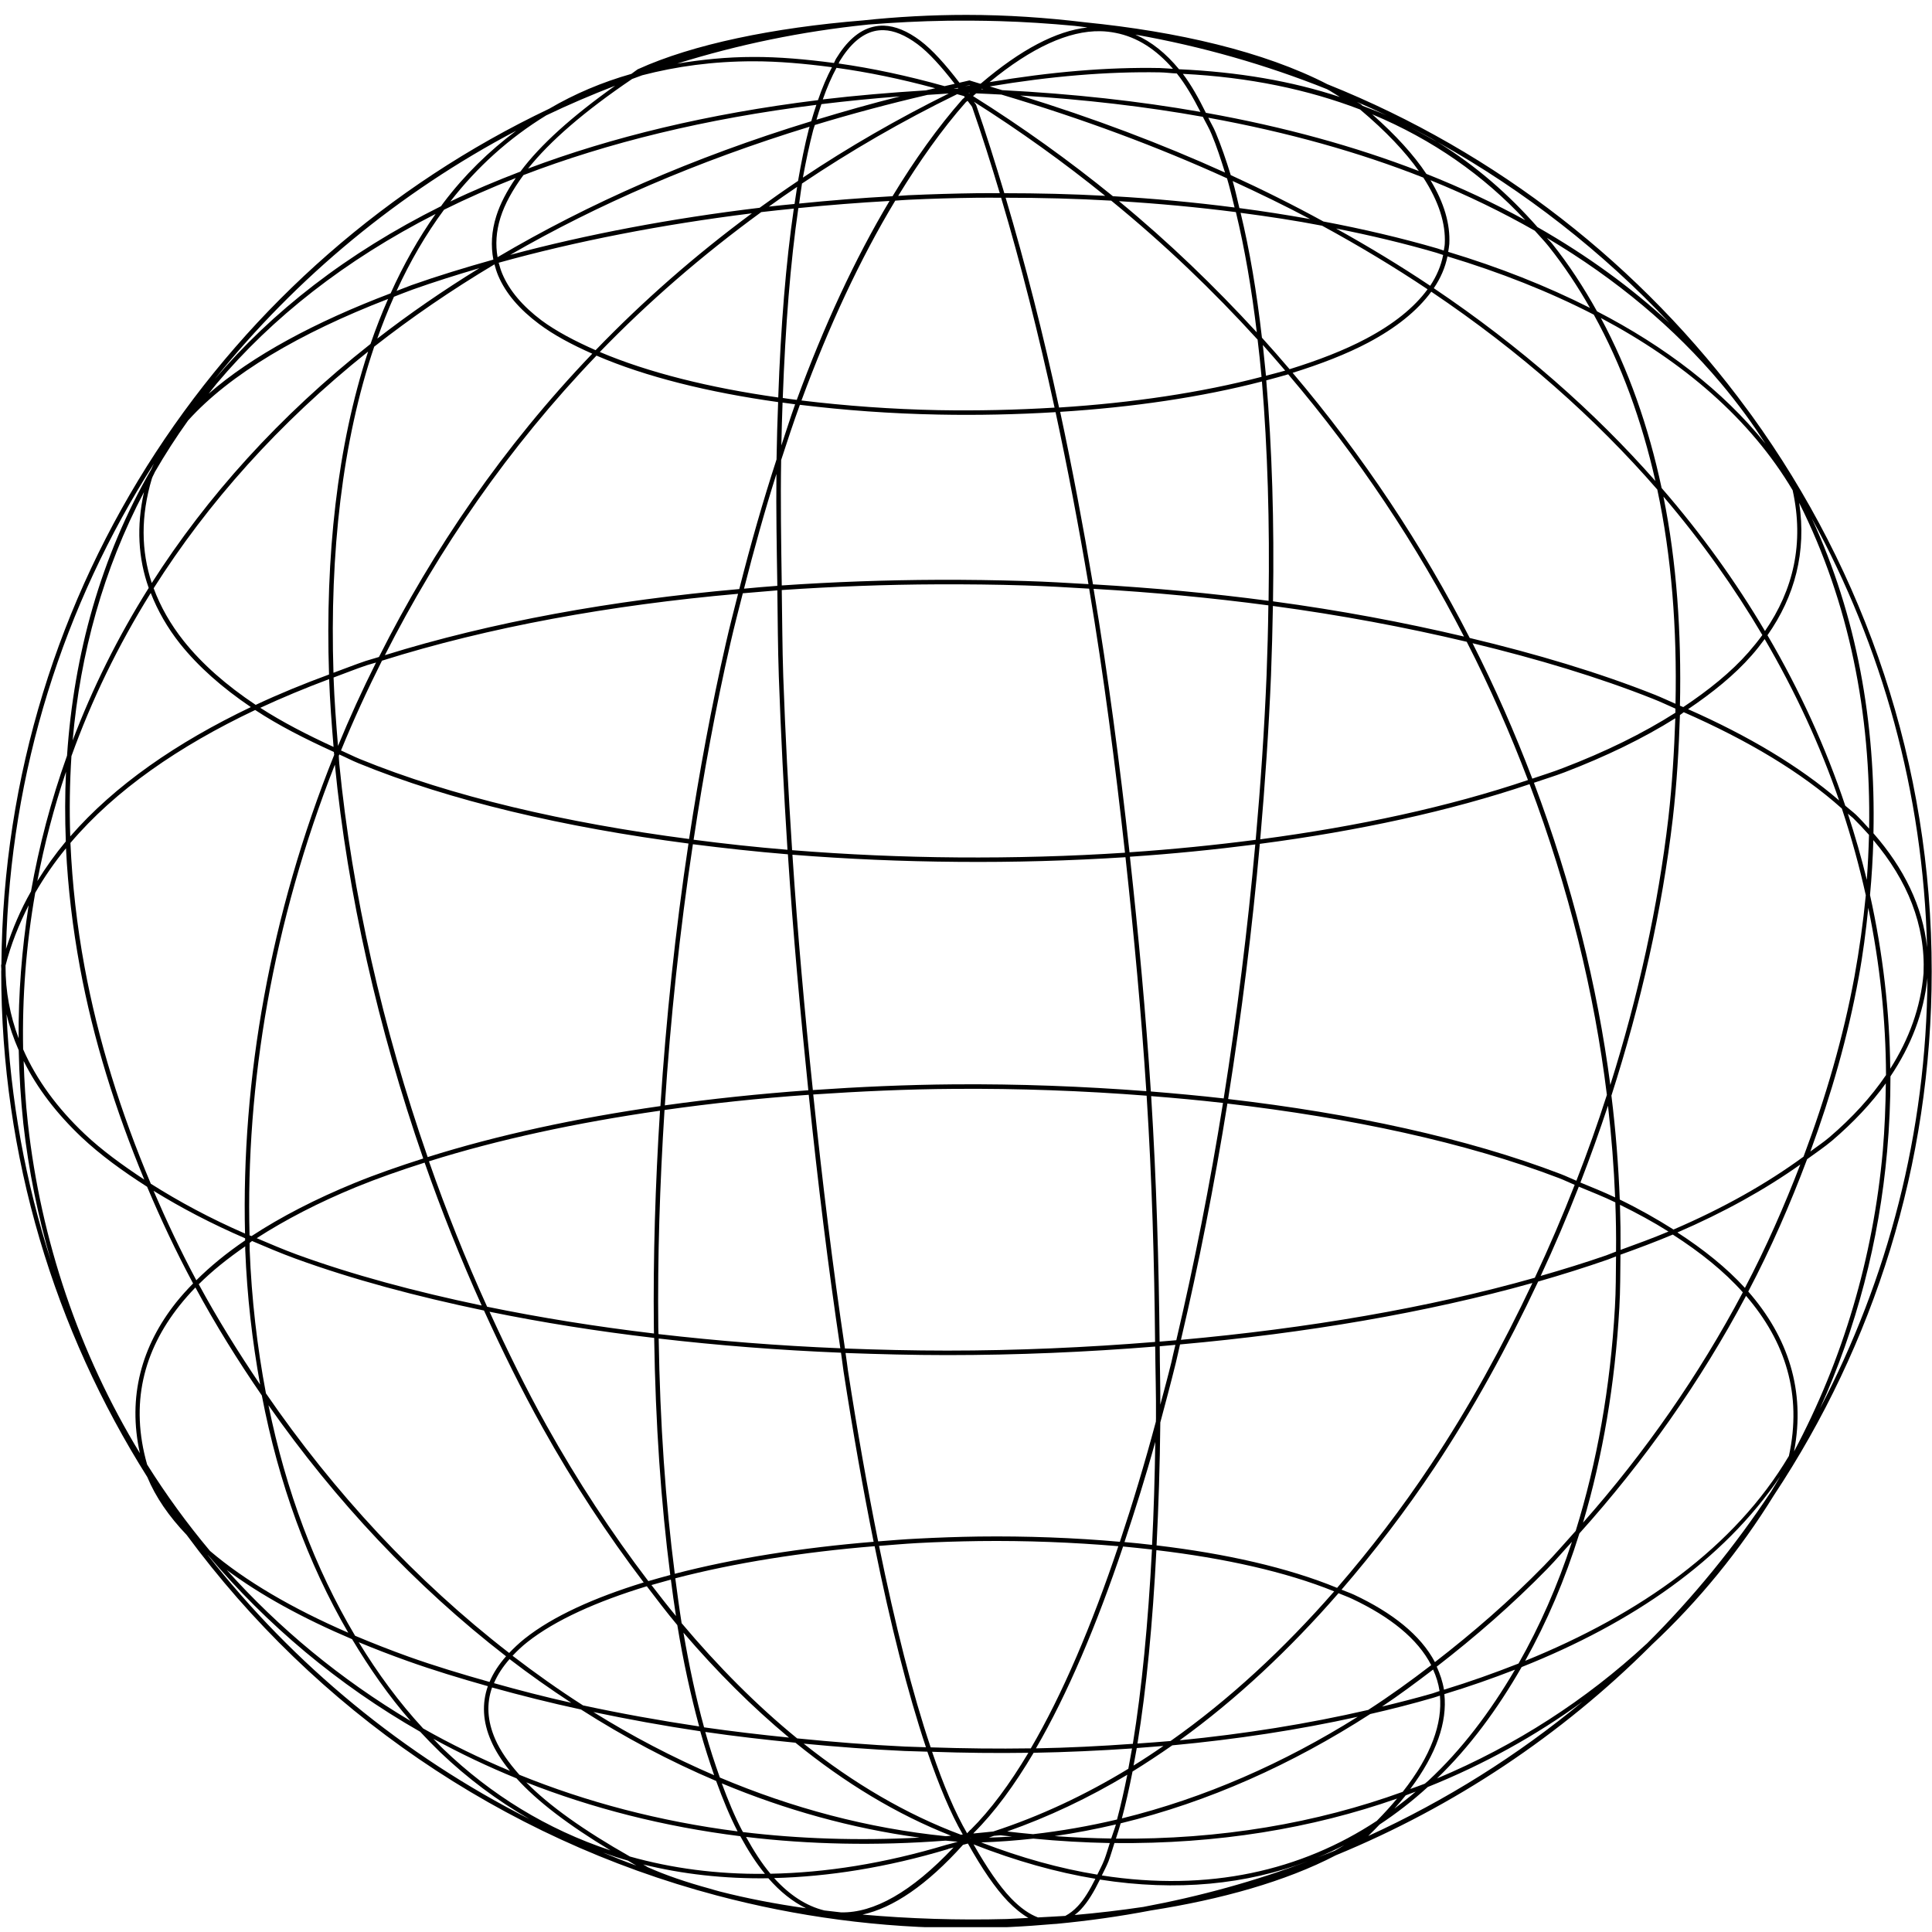 <svg xmlns="http://www.w3.org/2000/svg" xmlns:xlink="http://www.w3.org/1999/xlink" width="100" zoomAndPan="magnify" viewBox="0 0 75 75" height="100" preserveAspectRatio="xMidYMid meet" version="1.0"><defs><clipPath id="269c4ffac2"><path d="M 0 0.562 L 75 0.562 L 75 74.812 L 0 74.812 Z M 0 0.562 " clip-rule="nonzero"/></clipPath></defs><g clip-path="url(#269c4ffac2)"><path fill="#000000" d="M 37.52 0.578 C 36.16 0.578 34.816 0.652 33.492 0.793 C 30.027 1.074 26.891 1.719 24.77 2.684 L 24.762 2.688 L 24.758 2.688 C 24.664 2.75 24.602 2.805 24.512 2.867 C 23.359 3.195 22.297 3.648 21.324 4.219 C 8.824 10.168 0.168 22.793 0.055 37.426 L 0.043 37.465 L 0.043 37.484 C 0.043 37.531 0.051 37.574 0.051 37.621 C 0.051 37.652 0.047 37.68 0.047 37.711 C 0.047 44.918 2.129 51.645 5.719 57.34 C 6.043 58.121 6.559 58.867 7.246 59.586 C 12.227 66.34 19.449 71.363 27.824 73.582 C 30.918 74.402 34.164 74.848 37.52 74.848 C 38.656 74.848 39.785 74.789 40.898 74.691 C 40.934 74.688 40.973 74.688 41.012 74.684 C 42.25 74.566 43.473 74.395 44.676 74.164 C 47.398 73.738 49.906 73.039 51.855 72.023 C 56.469 70.125 60.617 67.348 64.082 63.891 L 64.113 63.859 C 65.957 62.137 67.543 60.18 68.863 58.047 C 72.734 52.207 74.988 45.219 74.988 37.711 C 74.988 29.66 72.395 22.211 67.996 16.125 L 67.84 15.914 C 63.738 10.32 58.105 5.906 51.547 3.277 C 51.543 3.277 51.539 3.277 51.535 3.273 C 49.062 1.996 45.695 1.223 42.129 0.867 C 40.617 0.684 39.082 0.578 37.52 0.578 Z M 36.762 0.805 C 37.434 0.797 38.113 0.801 38.789 0.82 C 39.773 0.848 40.75 0.914 41.719 1.004 C 41.887 1.02 42.051 1.047 42.215 1.066 C 41.004 1.199 39.621 1.926 38.078 3.242 C 38.07 3.246 38.059 3.246 38.051 3.25 C 37.918 3.211 37.793 3.168 37.66 3.129 L 37.641 3.121 L 37.617 3.125 L 37.246 3.211 C 36.711 2.512 36.195 1.93 35.719 1.574 C 35.223 1.203 34.754 1.012 34.316 0.996 C 34.168 0.992 34.027 1.008 33.887 1.043 C 33.336 1.176 32.859 1.613 32.449 2.289 C 32.422 2.332 32.402 2.398 32.375 2.445 C 31.285 2.301 30.234 2.207 29.246 2.211 C 28.199 2.211 27.227 2.316 26.289 2.469 C 28.656 1.73 31.125 1.219 33.672 0.957 L 33.703 0.953 C 34.703 0.875 35.723 0.82 36.762 0.805 Z M 34.312 1.172 C 34.703 1.184 35.137 1.359 35.617 1.715 C 36.059 2.043 36.551 2.594 37.062 3.254 C 36.93 3.281 36.801 3.312 36.668 3.344 C 35.227 2.941 33.855 2.648 32.555 2.465 C 32.57 2.441 32.582 2.402 32.594 2.379 C 32.992 1.727 33.438 1.332 33.93 1.211 C 34.055 1.18 34.18 1.168 34.312 1.172 Z M 42.711 1.211 C 42.918 1.215 43.113 1.238 43.309 1.277 C 44.145 1.438 44.887 1.922 45.535 2.672 C 45.363 2.664 45.203 2.645 45.027 2.641 C 42.996 2.602 40.789 2.789 38.414 3.188 C 40.051 1.84 41.488 1.191 42.711 1.211 Z M 44.074 1.344 C 46.656 1.801 49.141 2.512 51.512 3.461 C 51.691 3.555 51.844 3.664 52.016 3.766 C 50.156 3.148 48.066 2.793 45.77 2.688 C 45.266 2.074 44.699 1.617 44.074 1.344 Z M 27.418 1.953 C 27.273 1.992 27.125 2.031 26.98 2.074 C 27.125 2.035 27.27 1.992 27.418 1.953 Z M 29.25 2.379 C 30.215 2.379 31.238 2.469 32.297 2.609 C 32.102 2.977 31.918 3.402 31.754 3.887 C 27.484 4.414 23.75 5.32 20.5 6.543 C 21.348 5.48 22.691 4.316 24.539 3.066 C 24.668 3.016 24.801 2.969 24.93 2.922 C 26.254 2.578 27.68 2.379 29.25 2.379 Z M 32.473 2.633 C 33.688 2.801 34.965 3.062 36.305 3.426 L 35.941 3.508 C 34.562 3.594 33.223 3.707 31.941 3.859 C 32.105 3.391 32.285 2.98 32.473 2.633 Z M 45.023 2.809 C 45.25 2.812 45.457 2.844 45.684 2.852 C 46.016 3.266 46.316 3.785 46.602 4.344 C 44.223 3.926 41.66 3.641 38.906 3.5 C 38.746 3.453 38.586 3.402 38.422 3.355 C 40.793 2.957 43 2.773 45.023 2.809 Z M 45.918 2.867 C 48.496 2.996 50.781 3.477 52.797 4.25 C 53.805 5.098 54.551 5.891 55.082 6.641 C 52.617 5.688 49.867 4.926 46.812 4.379 C 46.535 3.82 46.242 3.293 45.918 2.867 Z M 37.641 3.305 C 37.648 3.309 37.656 3.312 37.664 3.312 L 37.461 3.348 C 37.523 3.336 37.578 3.316 37.641 3.305 Z M 23.879 3.328 C 22.207 4.516 20.969 5.629 20.203 6.66 C 19.258 7.023 18.344 7.406 17.48 7.824 C 18.523 6.48 19.766 5.359 21.203 4.48 C 22.074 4.062 22.969 3.68 23.879 3.328 Z M 37.18 3.41 C 37.188 3.418 37.195 3.426 37.203 3.434 C 37.148 3.438 37.098 3.445 37.043 3.449 L 37.035 3.445 Z M 38.109 3.445 L 38.18 3.465 L 38.09 3.461 Z M 37.598 3.613 L 37.645 3.617 C 37.637 3.621 37.633 3.625 37.625 3.629 Z M 37.895 3.625 C 38.227 3.637 38.551 3.656 38.875 3.672 C 42.031 4.613 44.945 5.699 47.633 6.922 C 47.738 7.277 47.832 7.672 47.926 8.055 C 46.375 7.855 44.797 7.707 43.203 7.617 C 41.512 6.242 39.703 4.941 37.773 3.73 Z M 36.832 3.629 C 34.828 4.621 32.941 5.711 31.168 6.895 C 31.289 6.234 31.422 5.617 31.566 5.059 C 31.586 4.984 31.609 4.926 31.633 4.852 C 33.035 4.426 34.492 4.035 36 3.684 C 36.277 3.664 36.551 3.645 36.832 3.629 Z M 37.156 3.656 C 37.246 3.684 37.332 3.703 37.422 3.73 L 37.453 3.773 C 37.43 3.797 37.406 3.812 37.379 3.84 L 37.375 3.84 L 37.371 3.844 C 36.402 4.941 35.496 6.219 34.648 7.617 C 33.43 7.684 32.219 7.781 31.023 7.902 C 31.062 7.641 31.094 7.367 31.133 7.125 C 33.012 5.863 35.016 4.699 37.156 3.656 Z M 39.605 3.707 C 42.133 3.863 44.492 4.141 46.695 4.535 C 46.809 4.766 46.934 4.965 47.035 5.215 C 47.227 5.668 47.391 6.18 47.555 6.699 C 45.098 5.586 42.453 4.586 39.605 3.707 Z M 34.941 3.742 C 33.828 4.02 32.75 4.328 31.695 4.648 C 31.758 4.434 31.82 4.238 31.887 4.043 C 32.879 3.922 33.895 3.82 34.941 3.742 Z M 37.562 3.914 C 37.621 4 37.676 4.055 37.734 4.145 L 37.738 4.152 C 38.113 5.227 38.469 6.355 38.812 7.5 C 38.52 7.5 38.227 7.496 37.934 7.5 C 37.047 7.512 36.156 7.539 35.27 7.578 C 35.137 7.586 35.004 7.598 34.867 7.605 C 35.691 6.262 36.562 5.023 37.496 3.965 C 37.52 3.945 37.539 3.934 37.562 3.914 Z M 37.805 3.949 C 39.609 5.09 41.309 6.312 42.902 7.602 C 41.605 7.531 40.297 7.5 38.988 7.5 C 38.637 6.332 38.281 5.184 37.898 4.086 L 37.895 4.078 L 37.891 4.066 C 37.859 4.02 37.836 3.992 37.805 3.949 Z M 52.676 3.957 C 53.062 4.125 53.445 4.297 53.824 4.477 C 53.523 4.344 53.207 4.23 52.898 4.109 L 52.828 4.047 L 52.824 4.043 C 52.777 4.012 52.723 3.988 52.676 3.957 Z M 31.691 4.07 C 31.625 4.277 31.555 4.48 31.492 4.707 C 26.883 6.117 22.832 7.906 19.316 9.984 C 19.23 9.5 19.258 8.988 19.43 8.441 C 19.594 7.922 19.895 7.375 20.32 6.797 C 23.59 5.543 27.363 4.609 31.691 4.07 Z M 53.27 4.438 C 55.625 5.422 57.602 6.816 59.211 8.547 C 58.02 7.895 56.738 7.293 55.371 6.75 C 54.887 6.02 54.188 5.25 53.27 4.438 Z M 46.906 4.57 C 50 5.133 52.773 5.914 55.254 6.895 C 55.859 7.828 56.125 8.684 56.086 9.461 C 56.082 9.551 56.062 9.637 56.047 9.727 C 55.969 9.703 55.891 9.672 55.812 9.648 C 54.387 9.234 52.902 8.887 51.375 8.598 C 50.227 7.969 49.023 7.367 47.777 6.797 C 47.598 6.215 47.406 5.656 47.195 5.152 C 47.109 4.938 47 4.77 46.906 4.57 Z M 31.43 4.918 C 31.418 4.953 31.406 4.98 31.398 5.016 C 31.242 5.621 31.105 6.301 30.98 7.023 C 30.473 7.363 29.977 7.711 29.488 8.066 C 26.062 8.477 22.785 9.098 19.805 9.895 C 23.184 7.941 27.055 6.262 31.43 4.918 Z M 54.73 4.938 C 55.105 5.133 55.477 5.332 55.848 5.539 C 59.188 7.41 62.211 9.773 64.809 12.535 C 63.332 11.168 61.621 9.922 59.684 8.816 C 58.578 7.559 57.312 6.445 55.844 5.539 C 55.492 5.32 55.105 5.133 54.73 4.938 Z M 20.039 5.074 C 18.984 5.867 18.035 6.789 17.223 7.863 C 17.188 7.906 17.156 7.957 17.121 8.004 C 13.461 9.828 10.555 12.105 8.336 14.719 C 11.516 10.762 15.496 7.465 20.039 5.074 Z M 20.023 6.91 C 19.672 7.422 19.414 7.914 19.266 8.387 C 19.078 8.98 19.051 9.547 19.152 10.078 C 18.051 10.387 16.977 10.715 15.973 11.07 C 15.773 11.145 15.59 11.219 15.395 11.293 C 15.918 10.152 16.531 9.094 17.238 8.141 C 18.121 7.703 19.051 7.293 20.023 6.91 Z M 55.531 6.996 C 56.984 7.586 58.328 8.242 59.582 8.957 C 59.762 9.164 59.957 9.359 60.129 9.578 C 60.719 10.32 61.246 11.117 61.723 11.953 C 60.031 11.098 58.188 10.371 56.219 9.777 C 56.234 9.676 56.254 9.574 56.262 9.469 C 56.301 8.703 56.066 7.879 55.531 6.996 Z M 47.852 7.027 C 48.887 7.504 49.895 7.992 50.859 8.504 C 49.957 8.344 49.039 8.199 48.113 8.078 C 48.027 7.727 47.949 7.355 47.852 7.027 Z M 30.945 7.254 C 30.91 7.465 30.879 7.695 30.844 7.918 C 30.512 7.953 30.176 7.98 29.848 8.02 C 30.207 7.758 30.574 7.504 30.945 7.254 Z M 37.934 7.676 C 38.242 7.672 38.555 7.676 38.863 7.676 C 39.629 10.254 40.32 12.984 40.938 15.824 C 39.453 15.914 37.941 15.949 36.438 15.922 C 34.621 15.887 32.828 15.754 31.113 15.547 C 32.172 12.672 33.387 10.055 34.754 7.789 C 34.93 7.777 35.102 7.762 35.281 7.754 C 36.164 7.711 37.047 7.688 37.934 7.676 Z M 39.039 7.676 C 40.41 7.676 41.781 7.711 43.137 7.789 C 45.211 9.48 47.094 11.289 48.82 13.184 C 48.875 13.66 48.93 14.133 48.973 14.629 C 46.648 15.238 43.949 15.641 41.113 15.82 C 40.5 12.98 39.805 10.254 39.039 7.676 Z M 34.531 7.801 C 33.18 10.062 31.977 12.672 30.93 15.523 C 30.75 15.504 30.566 15.477 30.387 15.449 C 30.488 12.676 30.684 10.184 30.992 8.078 C 32.16 7.961 33.34 7.867 34.531 7.801 Z M 43.438 7.809 C 44.969 7.902 46.484 8.043 47.977 8.234 C 48.316 9.633 48.586 11.195 48.789 12.902 C 47.152 11.121 45.383 9.41 43.438 7.809 Z M 30.816 8.098 C 30.508 10.199 30.309 12.676 30.211 15.43 C 27.551 15.055 25.16 14.461 23.285 13.664 C 25.164 11.723 27.258 9.906 29.551 8.234 C 29.969 8.184 30.391 8.141 30.816 8.098 Z M 48.16 8.262 C 49.23 8.402 50.289 8.562 51.324 8.762 C 52.766 9.547 54.129 10.367 55.418 11.23 C 54.895 11.945 54.086 12.59 53.031 13.148 C 52.184 13.598 51.172 13.988 50.062 14.332 C 49.711 13.918 49.352 13.512 48.988 13.109 C 48.785 11.336 48.512 9.711 48.16 8.262 Z M 29.188 8.281 C 26.969 9.922 24.949 11.699 23.121 13.594 C 22.324 13.242 21.598 12.863 21.023 12.438 C 20.297 11.891 19.773 11.285 19.496 10.621 C 19.438 10.484 19.398 10.34 19.359 10.199 C 22.367 9.363 25.695 8.715 29.188 8.281 Z M 16.91 8.305 C 16.246 9.246 15.664 10.277 15.164 11.387 C 12.234 12.5 9.789 13.809 8.098 15.285 C 8.207 15.152 8.305 15.016 8.418 14.883 C 10.566 12.336 13.379 10.105 16.91 8.305 Z M 51.867 8.871 C 53.203 9.137 54.504 9.445 55.762 9.812 C 55.852 9.84 55.934 9.871 56.023 9.898 C 55.941 10.32 55.77 10.715 55.52 11.094 C 54.363 10.32 53.145 9.582 51.867 8.871 Z M 60.051 9.234 C 62.77 10.848 65.012 12.746 66.793 14.863 C 67.129 15.262 67.449 15.672 67.754 16.086 C 68.027 16.457 68.285 16.84 68.535 17.223 C 66.871 15.152 64.633 13.449 61.996 12.086 C 61.48 11.16 60.91 10.281 60.262 9.469 C 60.199 9.387 60.117 9.316 60.051 9.234 Z M 56.191 9.953 C 58.23 10.57 60.137 11.32 61.871 12.215 C 62.945 14.156 63.734 16.332 64.262 18.672 C 61.895 15.984 59.035 13.461 55.66 11.188 C 55.922 10.801 56.102 10.391 56.191 9.949 Z M 19.195 10.262 C 19.234 10.406 19.277 10.551 19.336 10.691 C 19.629 11.391 20.176 12.016 20.922 12.574 C 21.492 13.004 22.207 13.383 22.992 13.73 C 19.543 17.332 16.809 21.336 14.711 25.504 C 14.543 25.559 14.367 25.602 14.203 25.656 C 13.77 25.801 13.367 25.965 12.945 26.117 C 12.797 21.477 13.285 17.125 14.527 13.457 C 15.961 12.332 17.52 11.262 19.195 10.262 Z M 18.609 10.41 C 17.199 11.277 15.879 12.188 14.645 13.145 C 14.844 12.586 15.059 12.043 15.293 11.52 C 15.539 11.426 15.773 11.328 16.027 11.238 C 16.852 10.945 17.719 10.672 18.609 10.41 Z M 55.562 11.324 C 59.023 13.652 61.938 16.246 64.336 19.004 C 64.891 21.609 65.105 24.414 65.043 27.32 C 64.77 27.203 64.512 27.078 64.227 26.965 C 62.07 26.109 59.641 25.383 57.055 24.766 C 55.223 21.188 52.938 17.723 50.18 14.473 C 51.27 14.133 52.273 13.746 53.113 13.301 C 54.184 12.734 55.016 12.07 55.562 11.324 Z M 15.066 11.605 C 14.816 12.172 14.59 12.75 14.383 13.352 C 10.836 16.148 8.023 19.293 5.891 22.633 C 5.48 21.387 5.457 20.039 5.898 18.57 C 5.926 18.488 5.98 18.406 6.012 18.324 C 6.406 17.641 6.836 16.973 7.301 16.324 C 8.914 14.531 11.633 12.93 15.066 11.605 Z M 62.145 12.344 C 65.355 14.047 67.941 16.258 69.59 19.031 C 70.043 21.082 69.621 22.895 68.516 24.496 C 67.387 22.59 66.055 20.73 64.504 18.945 C 63.996 16.559 63.215 14.336 62.145 12.344 Z M 49.023 13.391 C 49.316 13.719 49.605 14.055 49.891 14.387 C 49.648 14.457 49.395 14.52 49.145 14.586 C 49.105 14.18 49.062 13.785 49.023 13.391 Z M 14.289 13.652 C 13.09 17.309 12.621 21.605 12.773 26.184 C 11.785 26.547 10.832 26.938 9.926 27.363 C 8.789 26.605 7.844 25.777 7.129 24.879 C 6.617 24.234 6.23 23.551 5.965 22.836 C 8.055 19.535 10.812 16.426 14.285 13.652 Z M 23.156 13.805 C 25.066 14.629 27.5 15.23 30.207 15.609 C 30.18 16.336 30.156 17.074 30.145 17.836 C 29.617 19.457 29.137 21.137 28.699 22.867 C 23.781 23.301 19.082 24.145 14.941 25.434 C 17.031 21.316 19.742 17.363 23.156 13.805 Z M 50.008 14.531 C 52.742 17.742 55.008 21.172 56.832 24.711 C 54.48 24.156 52 23.691 49.418 23.344 C 49.469 20.289 49.379 17.402 49.156 14.766 C 49.441 14.688 49.734 14.613 50.008 14.531 Z M 48.988 14.809 C 49.207 17.426 49.293 20.289 49.246 23.324 C 47.023 23.027 44.742 22.82 42.43 22.684 C 42.047 20.414 41.625 18.172 41.156 15.988 C 43.973 15.812 46.66 15.414 48.988 14.809 Z M 30.379 15.629 L 30.867 15.695 C 30.68 16.215 30.512 16.758 30.332 17.293 C 30.344 16.723 30.359 16.18 30.379 15.629 Z M 31.051 15.715 C 32.785 15.926 34.594 16.059 36.434 16.094 C 37.953 16.125 39.48 16.09 40.977 16 C 41.445 18.176 41.871 20.406 42.254 22.676 C 41.438 22.629 40.621 22.578 39.801 22.555 C 38.672 22.52 37.539 22.504 36.41 22.508 C 34.379 22.516 32.352 22.59 30.348 22.727 C 30.324 21.062 30.297 19.406 30.324 17.859 C 30.559 17.133 30.797 16.414 31.051 15.715 Z M 5.977 17.996 C 5.941 18.066 5.906 18.137 5.875 18.211 C 3.91 21.613 2.867 25.398 2.602 29.336 C 1.98 31.074 1.516 32.836 1.203 34.605 C 0.801 35.312 0.48 36.059 0.234 36.836 C 0.398 29.918 2.477 23.473 5.977 17.996 Z M 30.141 18.398 C 30.125 19.785 30.152 21.262 30.176 22.742 C 29.742 22.773 29.312 22.812 28.883 22.852 C 29.27 21.328 29.684 19.836 30.141 18.398 Z M 5.59 19.102 C 5.293 20.43 5.363 21.676 5.773 22.824 C 4.566 24.742 3.586 26.727 2.82 28.746 C 3.117 25.355 4.016 22.094 5.59 19.102 Z M 64.574 19.277 C 66.055 21.012 67.328 22.812 68.414 24.652 C 68.246 24.883 68.066 25.105 67.875 25.324 C 67.199 26.094 66.328 26.793 65.344 27.449 L 65.215 27.395 C 65.277 24.566 65.09 21.828 64.574 19.277 Z M 69.844 19.52 C 71.789 23.398 72.633 27.719 72.559 32.168 C 72.395 31.988 72.234 31.809 72.055 31.633 C 71.926 31.512 71.77 31.398 71.633 31.277 C 70.883 29.035 69.879 26.82 68.613 24.66 C 69.676 23.145 70.133 21.426 69.844 19.516 Z M 70.332 20.121 C 73.059 25.094 74.656 30.762 74.809 36.777 C 74.637 35.18 73.91 33.699 72.727 32.348 C 72.82 28.07 72.082 23.902 70.332 20.121 Z M 36.406 22.684 C 37.535 22.68 38.668 22.691 39.797 22.727 C 40.625 22.754 41.453 22.801 42.281 22.852 C 42.848 26.227 43.293 29.668 43.672 33.102 C 41.531 33.242 39.355 33.301 37.18 33.285 C 35.02 33.27 32.863 33.172 30.75 33.004 C 30.602 30.723 30.484 28.465 30.406 26.266 C 30.367 25.105 30.367 24.023 30.348 22.906 C 32.348 22.77 34.375 22.691 36.406 22.684 Z M 42.453 22.859 C 44.758 22.992 47.027 23.207 49.238 23.5 C 49.227 24.398 49.203 25.301 49.168 26.223 C 49.082 28.305 48.938 30.445 48.746 32.602 C 47.148 32.809 45.512 32.973 43.848 33.086 C 43.469 29.66 43.02 26.23 42.453 22.859 Z M 30.176 22.918 C 30.191 24.035 30.195 25.117 30.234 26.273 C 30.312 28.465 30.426 30.715 30.57 32.988 C 29.336 32.887 28.121 32.754 26.926 32.598 C 27.316 30.012 27.785 27.453 28.355 24.969 C 28.504 24.316 28.672 23.676 28.836 23.031 C 29.281 22.992 29.727 22.953 30.176 22.918 Z M 5.852 23.02 C 6.121 23.707 6.496 24.367 6.988 24.988 C 7.699 25.879 8.629 26.699 9.738 27.449 C 6.867 28.82 4.457 30.48 2.727 32.469 C 2.691 31.422 2.707 30.383 2.773 29.352 C 3.551 27.191 4.574 25.07 5.852 23.02 Z M 28.652 23.051 C 28.496 23.676 28.332 24.293 28.188 24.93 C 27.617 27.418 27.145 29.984 26.75 32.57 C 21.957 31.945 17.52 30.918 13.969 29.465 C 13.711 29.359 13.488 29.242 13.238 29.133 C 13.719 27.957 14.25 26.801 14.828 25.648 C 18.977 24.34 23.707 23.488 28.652 23.051 Z M 49.414 23.523 C 52.035 23.875 54.555 24.348 56.938 24.914 C 57.844 26.684 58.629 28.477 59.316 30.281 C 56.254 31.316 52.715 32.082 48.922 32.582 C 49.109 30.43 49.254 28.301 49.34 26.227 C 49.375 25.312 49.398 24.414 49.414 23.523 Z M 68.504 24.809 C 69.699 26.855 70.664 28.953 71.395 31.074 C 69.859 29.75 67.875 28.566 65.531 27.531 C 66.484 26.887 67.336 26.199 68 25.441 C 68.18 25.238 68.348 25.023 68.504 24.809 Z M 57.164 24.969 C 59.684 25.578 62.055 26.289 64.16 27.125 C 64.469 27.246 64.742 27.379 65.039 27.508 C 65.039 27.562 65.039 27.613 65.039 27.668 C 63.781 28.469 62.316 29.188 60.672 29.816 C 60.293 29.965 59.883 30.09 59.484 30.227 C 58.812 28.461 58.043 26.703 57.164 24.969 Z M 14.598 25.719 C 14.062 26.789 13.57 27.867 13.121 28.957 C 13.047 28.062 12.98 27.176 12.949 26.301 C 13.387 26.141 13.805 25.969 14.254 25.82 C 14.367 25.785 14.484 25.754 14.598 25.719 Z M 12.777 26.363 C 12.809 27.23 12.875 28.113 12.949 28.996 C 11.918 28.523 10.949 28.023 10.105 27.477 C 10.957 27.082 11.848 26.711 12.777 26.363 Z M 9.906 27.562 C 10.805 28.156 11.852 28.688 12.961 29.191 C 12.965 29.23 12.969 29.266 12.973 29.305 C 10.477 35.512 9.367 41.934 9.512 47.887 C 8.164 47.301 6.953 46.648 5.855 45.953 C 4.691 43.195 3.805 40.367 3.281 37.527 C 2.984 35.922 2.805 34.316 2.734 32.723 C 4.473 30.672 6.945 28.965 9.906 27.562 Z M 65.363 27.648 C 67.848 28.738 69.934 29.984 71.5 31.387 C 71.871 32.504 72.18 33.629 72.43 34.754 C 72.328 35.805 72.18 36.863 71.988 37.922 C 71.555 40.266 70.875 42.605 70.012 44.902 C 68.582 45.949 66.902 46.898 64.965 47.73 C 64.316 47.32 63.629 46.93 62.879 46.566 C 62.828 45.238 62.723 43.895 62.555 42.531 C 63.699 38.965 64.523 35.328 64.938 31.773 C 65.094 30.418 65.172 29.082 65.215 27.758 C 65.27 27.723 65.312 27.684 65.363 27.648 Z M 65.035 27.883 C 64.992 29.16 64.914 30.449 64.766 31.754 C 64.367 35.18 63.594 38.68 62.512 42.117 C 62.008 38.266 61.023 34.309 59.547 30.387 C 59.945 30.25 60.359 30.125 60.738 29.98 C 62.348 29.363 63.789 28.664 65.035 27.883 Z M 13.172 29.289 C 13.422 29.398 13.648 29.52 13.906 29.625 C 17.477 31.09 21.922 32.121 26.727 32.746 C 26.215 36.141 25.855 39.57 25.637 42.938 C 22.383 43.402 19.32 44.062 16.602 44.918 C 14.859 39.902 13.664 34.676 13.172 29.66 C 13.16 29.555 13.16 29.449 13.152 29.34 Z M 13 29.684 C 13.492 34.707 14.688 39.945 16.43 44.973 C 15.5 45.27 14.598 45.582 13.758 45.926 C 12.262 46.539 10.922 47.227 9.766 47.984 L 9.688 47.957 C 9.531 42.105 10.594 35.797 13 29.684 Z M 2.562 29.961 C 2.52 30.855 2.52 31.758 2.555 32.664 C 2.145 33.156 1.781 33.668 1.449 34.203 C 1.719 32.781 2.09 31.363 2.562 29.961 Z M 59.379 30.445 C 60.898 34.477 61.895 38.551 62.379 42.504 C 62.02 43.625 61.625 44.734 61.195 45.836 C 60.988 45.75 60.797 45.656 60.582 45.574 C 56.941 44.18 52.469 43.219 47.676 42.664 C 48.195 39.387 48.613 36.051 48.906 32.758 C 52.73 32.258 56.293 31.484 59.379 30.441 Z M 71.734 31.586 C 71.797 31.645 71.871 31.699 71.934 31.754 C 72.152 31.969 72.359 32.191 72.555 32.41 C 72.539 32.992 72.512 33.574 72.469 34.156 C 72.262 33.301 72.012 32.441 71.734 31.586 Z M 72.723 32.613 C 74.047 34.18 74.75 35.906 74.672 37.785 C 74.562 39.109 74.109 40.34 73.379 41.488 C 73.355 39.258 73.094 37 72.594 34.746 C 72.66 34.031 72.703 33.32 72.723 32.613 Z M 26.898 32.773 C 28.109 32.926 29.336 33.062 30.586 33.164 C 30.785 36.219 31.066 39.285 31.379 42.324 C 29.48 42.461 27.621 42.656 25.809 42.91 C 26.027 39.559 26.387 36.148 26.898 32.773 Z M 48.73 32.781 C 48.434 36.059 48.02 39.379 47.504 42.641 C 46.57 42.535 45.629 42.449 44.676 42.371 C 44.484 39.391 44.199 36.332 43.863 33.258 C 45.516 33.148 47.141 32.984 48.73 32.781 Z M 2.562 32.93 C 2.637 34.465 2.82 36.012 3.105 37.559 C 3.617 40.332 4.48 43.094 5.602 45.793 C 4.75 45.23 3.953 44.652 3.285 44.02 C 2.223 43.016 1.418 41.918 0.898 40.734 C 0.859 38.723 1.012 36.688 1.367 34.66 C 1.711 34.059 2.109 33.484 2.562 32.93 Z M 30.762 33.18 C 32.871 33.348 35.027 33.441 37.18 33.457 C 39.359 33.477 41.543 33.414 43.691 33.277 C 44.023 36.336 44.309 39.387 44.5 42.359 C 42.043 42.172 39.539 42.074 37.027 42.094 C 35.191 42.109 33.363 42.191 31.555 42.316 C 31.238 39.285 30.961 36.227 30.762 33.18 Z M 1.113 35.141 C 0.844 36.863 0.711 38.594 0.723 40.309 C 0.391 39.422 0.211 38.492 0.215 37.508 C 0.215 37.5 0.215 37.496 0.215 37.488 C 0.215 37.488 0.215 37.488 0.215 37.484 C 0.215 37.484 0.215 37.484 0.215 37.48 C 0.422 36.664 0.734 35.887 1.113 35.141 Z M 72.527 35.242 C 72.977 37.414 73.207 39.59 73.215 41.734 C 72.637 42.586 71.902 43.391 71.02 44.145 C 70.793 44.34 70.523 44.516 70.277 44.703 C 71.094 42.48 71.738 40.223 72.152 37.953 C 72.32 37.051 72.434 36.148 72.527 35.242 Z M 74.824 37.961 C 74.785 43.984 73.277 49.664 70.652 54.676 C 72.059 51.566 72.949 48.191 73.258 44.691 C 73.344 43.73 73.387 42.762 73.387 41.785 C 74.18 40.605 74.68 39.332 74.824 37.961 Z M 0.254 39.371 C 0.367 39.852 0.527 40.316 0.727 40.77 C 0.746 41.727 0.805 42.676 0.906 43.621 C 1.109 45.43 1.473 47.211 1.977 48.945 C 0.996 45.906 0.402 42.695 0.254 39.371 Z M 0.918 41.188 C 1.445 42.25 2.203 43.234 3.164 44.145 C 3.891 44.832 4.77 45.469 5.711 46.07 C 6.246 47.34 6.836 48.594 7.496 49.824 C 7.262 50.062 7.039 50.309 6.836 50.562 C 5.492 52.258 4.949 54.219 5.43 56.414 C 3.07 52.531 1.586 48.152 1.082 43.602 C 0.992 42.801 0.945 41.996 0.918 41.188 Z M 73.207 42.055 C 73.199 42.934 73.164 43.809 73.09 44.676 C 72.719 48.82 71.539 52.789 69.645 56.344 C 70.098 53.984 69.414 51.906 67.867 50.137 C 68.746 48.465 69.496 46.746 70.152 45 C 70.48 44.762 70.828 44.527 71.125 44.277 C 71.941 43.578 72.641 42.84 73.207 42.055 Z M 37.027 42.27 C 39.543 42.25 42.051 42.344 44.512 42.535 C 44.723 45.863 44.812 49.043 44.84 52.094 C 42.18 52.309 39.477 52.43 36.766 52.43 C 35.441 52.43 34.117 52.398 32.801 52.348 C 32.332 49.215 31.926 45.887 31.57 42.488 C 33.375 42.367 35.195 42.281 37.027 42.27 Z M 31.395 42.5 C 31.746 45.891 32.152 49.207 32.621 52.34 C 30.227 52.242 27.863 52.055 25.562 51.789 C 25.562 51.703 25.555 51.621 25.555 51.535 C 25.523 48.82 25.613 45.98 25.797 43.09 C 27.617 42.832 29.488 42.633 31.395 42.5 Z M 44.688 42.551 C 45.629 42.625 46.559 42.711 47.477 42.816 C 46.969 45.988 46.355 49.086 45.664 52.027 L 45.016 52.082 C 44.984 49.039 44.895 45.871 44.688 42.551 Z M 47.648 42.84 C 52.434 43.395 56.895 44.348 60.52 45.734 C 60.734 45.816 60.922 45.91 61.129 45.996 C 60.652 47.219 60.137 48.418 59.582 49.602 C 55.453 50.773 50.75 51.57 45.844 52.012 C 46.535 49.082 47.141 45.996 47.648 42.836 Z M 62.422 42.922 C 62.559 44.121 62.652 45.309 62.699 46.484 C 62.273 46.281 61.809 46.094 61.352 45.906 C 61.734 44.918 62.09 43.922 62.422 42.922 Z M 25.621 43.117 C 25.438 45.996 25.352 48.828 25.383 51.535 C 25.383 51.613 25.387 51.688 25.387 51.766 C 23.148 51.5 20.98 51.152 18.91 50.727 C 18.078 48.895 17.324 47.008 16.652 45.082 C 19.348 44.234 22.391 43.582 25.621 43.117 Z M 16.484 45.133 C 17.145 47.023 17.887 48.875 18.699 50.68 C 16.125 50.141 13.695 49.492 11.52 48.699 C 10.977 48.5 10.477 48.281 9.965 48.066 C 11.086 47.344 12.371 46.68 13.816 46.086 C 14.656 45.742 15.551 45.43 16.484 45.133 Z M 69.887 45.207 C 69.262 46.832 68.555 48.438 67.738 49.996 C 67.027 49.219 66.137 48.504 65.117 47.844 C 66.926 47.062 68.516 46.18 69.887 45.207 Z M 61.289 46.066 C 61.77 46.266 62.258 46.457 62.707 46.676 C 62.73 47.316 62.742 47.953 62.734 48.586 L 62.352 48.734 C 61.535 49.016 60.68 49.281 59.809 49.531 C 60.34 48.395 60.832 47.238 61.289 46.066 Z M 5.961 46.227 C 7.035 46.891 8.215 47.508 9.516 48.07 C 9.516 48.098 9.512 48.125 9.516 48.152 C 8.801 48.637 8.172 49.152 7.621 49.699 C 7.012 48.562 6.465 47.398 5.961 46.227 Z M 62.887 46.77 C 63.555 47.098 64.188 47.441 64.77 47.809 C 64.176 48.059 63.547 48.289 62.91 48.52 C 62.914 47.941 62.906 47.359 62.887 46.77 Z M 64.938 47.926 C 66.008 48.613 66.934 49.355 67.656 50.168 C 65.957 53.379 63.852 56.395 61.453 59.109 C 62.215 56.543 62.695 53.73 62.863 50.758 C 62.902 50.086 62.898 49.395 62.906 48.707 C 63.602 48.457 64.289 48.199 64.938 47.926 Z M 9.785 48.176 C 10.336 48.41 10.883 48.645 11.469 48.859 C 13.688 49.668 16.164 50.328 18.789 50.875 C 19.496 52.43 20.246 53.957 21.059 55.414 C 22.258 57.566 23.582 59.578 24.988 61.43 C 23.07 62.02 21.465 62.742 20.371 63.609 C 20.145 63.789 19.949 63.977 19.766 64.168 C 16.148 61.371 12.953 57.918 10.324 54.09 C 9.984 52.297 9.766 50.43 9.691 48.504 C 9.688 48.422 9.695 48.336 9.691 48.25 C 9.727 48.227 9.75 48.199 9.785 48.176 Z M 9.52 48.383 C 9.52 48.426 9.516 48.469 9.52 48.512 C 9.59 50.312 9.793 52.062 10.098 53.75 C 9.242 52.484 8.438 51.191 7.715 49.855 C 8.234 49.336 8.848 48.848 9.52 48.383 Z M 62.734 48.773 C 62.727 49.434 62.73 50.102 62.691 50.75 C 62.516 53.859 61.992 56.777 61.168 59.43 C 60.758 59.883 60.363 60.348 59.938 60.781 C 58.609 62.141 57.184 63.379 55.703 64.523 C 55.148 63.469 54.043 62.602 52.562 61.906 C 52.41 61.836 52.234 61.777 52.078 61.711 C 53.359 60.227 54.57 58.645 55.695 56.957 C 57.195 54.699 58.527 52.266 59.711 49.75 C 60.641 49.484 61.543 49.199 62.41 48.898 C 62.523 48.859 62.625 48.812 62.734 48.773 Z M 59.488 49.805 C 58.324 52.27 57.02 54.648 55.547 56.859 C 54.418 58.559 53.195 60.152 51.906 61.641 C 50 60.855 47.578 60.309 44.898 59.992 C 44.973 58.477 45.027 56.895 45.043 55.219 C 45.246 54.461 45.449 53.703 45.641 52.922 C 45.699 52.684 45.754 52.434 45.809 52.191 C 50.688 51.754 55.367 50.961 59.488 49.805 Z M 7.586 49.98 C 8.363 51.418 9.23 52.816 10.164 54.172 C 10.816 57.582 11.957 60.695 13.52 63.383 C 11.34 62.438 9.512 61.367 8.152 60.207 C 7.258 59.141 6.445 58.02 5.711 56.852 C 5.043 54.508 5.559 52.453 6.977 50.672 C 7.164 50.438 7.367 50.207 7.586 49.98 Z M 67.781 50.305 C 69.312 52.082 69.965 54.141 69.445 56.52 C 67.344 60.055 63.703 62.648 59.207 64.473 C 60.047 62.969 60.754 61.316 61.312 59.527 C 63.82 56.742 66.016 53.629 67.781 50.305 Z M 19.004 50.922 C 21.051 51.34 23.188 51.68 25.395 51.938 C 25.445 55.242 25.66 58.344 26.02 61.141 C 25.73 61.219 25.445 61.297 25.168 61.379 C 23.75 59.516 22.418 57.496 21.211 55.328 C 20.422 53.914 19.695 52.43 19.004 50.922 Z M 25.57 51.961 C 27.879 52.23 30.246 52.414 32.648 52.512 C 32.684 52.746 32.711 53.004 32.746 53.234 C 33.109 55.582 33.5 57.793 33.914 59.852 C 31.145 60.078 28.492 60.496 26.195 61.094 C 25.836 58.316 25.621 55.238 25.57 51.961 Z M 45.629 52.207 C 45.574 52.43 45.523 52.66 45.473 52.883 C 45.336 53.445 45.188 53.984 45.043 54.531 C 45.047 53.801 45.023 53.016 45.02 52.262 Z M 44.844 52.273 C 44.852 53.203 44.883 54.176 44.875 55.07 C 44.875 55.113 44.871 55.148 44.871 55.188 C 44.434 56.82 43.965 58.375 43.473 59.852 C 41.703 59.695 39.855 59.625 37.992 59.648 C 37.195 59.66 36.395 59.688 35.598 59.73 C 35.094 59.754 34.594 59.797 34.09 59.836 C 33.676 57.777 33.281 55.559 32.918 53.207 C 32.887 52.988 32.859 52.742 32.824 52.523 C 34.137 52.57 35.449 52.605 36.77 52.605 C 39.477 52.605 42.184 52.488 44.844 52.273 Z M 10.422 54.551 C 13.008 58.246 16.129 61.578 19.645 64.297 C 19.367 64.613 19.148 64.945 19.004 65.293 C 17.922 64.988 16.863 64.668 15.875 64.316 C 15.148 64.055 14.453 63.781 13.785 63.5 C 12.234 60.895 11.098 57.867 10.422 54.551 Z M 44.848 55.969 C 44.828 57.355 44.789 58.699 44.723 59.973 C 44.371 59.93 44.012 59.895 43.652 59.863 C 44.066 58.617 44.473 57.332 44.848 55.973 Z M 69.105 57.316 C 68.992 57.516 68.871 57.711 68.754 57.902 C 67.344 60.031 65.73 62.016 63.926 63.809 L 63.898 63.832 C 61.578 65.98 58.855 67.75 55.785 69.039 C 57.047 67.824 58.129 66.355 59.07 64.715 C 63.371 63.004 66.898 60.578 69.105 57.316 Z M 38 59.824 C 39.84 59.801 41.664 59.875 43.414 60.023 C 42.383 63.094 41.242 65.777 40.016 67.871 C 38.719 67.891 37.422 67.875 36.129 67.832 C 35.422 65.738 34.75 63.074 34.125 60.012 C 34.621 59.973 35.109 59.93 35.609 59.902 C 36.402 59.859 37.203 59.836 38 59.824 Z M 61.023 59.852 C 60.465 61.559 59.77 63.137 58.949 64.578 C 58.016 64.945 57.055 65.289 56.055 65.594 C 56.004 65.281 55.902 64.984 55.773 64.699 C 57.273 63.539 58.719 62.281 60.062 60.906 C 60.395 60.566 60.703 60.199 61.023 59.852 Z M 33.953 60.023 C 34.57 63.07 35.242 65.727 35.945 67.828 C 35.672 67.816 35.398 67.812 35.129 67.801 C 33.719 67.734 32.324 67.621 30.945 67.484 C 29.371 66.199 27.875 64.691 26.461 63.012 C 26.371 62.453 26.293 61.859 26.215 61.27 C 28.512 60.672 31.172 60.25 33.953 60.023 Z M 43.598 60.035 C 43.977 60.07 44.348 60.113 44.719 60.152 C 44.57 63.016 44.324 65.566 43.977 67.695 C 42.73 67.785 41.477 67.848 40.215 67.871 C 41.438 65.766 42.57 63.09 43.598 60.035 Z M 44.891 60.176 C 47.531 60.488 49.914 61.016 51.793 61.777 C 49.836 64.016 47.711 65.988 45.441 67.586 C 45.016 67.625 44.586 67.652 44.156 67.684 C 44.504 65.555 44.746 63.016 44.891 60.176 Z M 8.059 60.359 L 8.082 60.379 C 10.352 63.066 13.109 65.398 16.312 67.227 C 16.566 67.5 16.828 67.77 17.094 68.027 C 18.145 69.031 19.301 69.898 20.555 70.617 C 15.664 68.137 11.402 64.621 8.059 60.359 Z M 8.801 60.945 C 10.121 61.926 11.762 62.824 13.668 63.633 C 14.352 64.773 15.098 65.848 15.941 66.809 C 13.219 65.191 10.828 63.207 8.801 60.945 Z M 26.043 61.32 C 26.105 61.797 26.168 62.277 26.242 62.734 C 25.918 62.344 25.605 61.941 25.289 61.531 Z M 25.109 61.578 C 25.5 62.09 25.887 62.602 26.293 63.086 C 26.527 64.512 26.816 65.816 27.141 67.02 C 25.598 66.789 24.086 66.516 22.633 66.203 C 21.695 65.602 20.785 64.957 19.898 64.277 C 20.07 64.094 20.258 63.914 20.477 63.742 C 21.555 62.891 23.172 62.168 25.109 61.578 Z M 51.961 61.848 C 52.133 61.922 52.324 61.988 52.488 62.066 C 53.965 62.762 55.035 63.617 55.559 64.641 C 54.762 65.254 53.949 65.84 53.113 66.379 C 50.773 66.918 48.316 67.312 45.793 67.559 C 47.996 65.969 50.059 64.031 51.961 61.848 Z M 26.531 63.379 C 27.828 64.895 29.199 66.262 30.629 67.453 C 29.516 67.34 28.414 67.211 27.332 67.055 C 27.023 65.93 26.758 64.703 26.531 63.379 Z M 13.926 63.75 C 14.535 64.004 15.164 64.246 15.82 64.48 C 16.805 64.832 17.855 65.152 18.938 65.457 C 18.707 66.121 18.734 66.836 19.066 67.586 C 19.23 67.965 19.477 68.352 19.797 68.746 C 18.625 68.254 17.496 67.707 16.426 67.098 C 15.496 66.094 14.668 64.965 13.926 63.75 Z M 19.781 64.406 C 20.559 65.004 21.359 65.566 22.176 66.102 C 21.141 65.871 20.145 65.613 19.176 65.34 C 19.312 65.02 19.516 64.707 19.781 64.406 Z M 55.633 64.812 C 55.754 65.078 55.84 65.355 55.883 65.645 C 55.789 65.672 55.703 65.711 55.609 65.738 C 54.969 65.922 54.312 66.09 53.648 66.25 C 54.328 65.797 54.98 65.309 55.633 64.812 Z M 58.812 64.816 C 57.848 66.461 56.734 67.934 55.445 69.129 L 55.312 69.242 C 55.129 69.316 54.938 69.379 54.746 69.449 C 55.773 68.078 56.184 66.852 56.07 65.766 C 57.016 65.48 57.926 65.16 58.812 64.816 Z M 19.102 65.508 C 20.215 65.816 21.359 66.105 22.555 66.363 C 24.238 67.438 25.988 68.367 27.801 69.137 C 28.059 69.848 28.332 70.512 28.633 71.094 C 25.59 70.703 22.762 69.953 20.164 68.898 C 19.738 68.422 19.418 67.957 19.227 67.52 C 18.91 66.797 18.883 66.129 19.102 65.508 Z M 55.898 65.824 C 55.996 66.898 55.57 68.141 54.453 69.559 C 51.113 70.77 47.387 71.418 43.32 71.375 C 43.383 71.18 43.445 70.996 43.504 70.781 C 46.91 69.957 50.168 68.488 53.191 66.539 C 54.027 66.348 54.852 66.137 55.656 65.902 C 55.738 65.879 55.816 65.848 55.898 65.824 Z M 61.434 66.059 C 58.922 68.141 56.129 69.895 53.121 71.27 L 53.125 71.262 C 53.281 71.113 53.414 70.973 53.555 70.828 C 54.211 70.395 54.836 69.91 55.426 69.371 C 57.609 68.496 59.613 67.379 61.434 66.059 Z M 23.035 66.461 C 24.379 66.742 25.762 66.996 27.184 67.207 C 27.352 67.809 27.535 68.371 27.723 68.914 C 26.113 68.219 24.543 67.402 23.035 66.461 Z M 52.707 66.645 C 49.836 68.445 46.762 69.801 43.551 70.59 C 43.699 70.035 43.836 69.422 43.965 68.77 C 44.484 68.449 45 68.109 45.508 67.754 C 47.984 67.523 50.398 67.156 52.707 66.645 Z M 27.379 67.234 C 28.527 67.402 29.699 67.535 30.879 67.652 C 32.789 69.207 34.809 70.434 36.918 71.262 L 36.719 71.281 C 33.691 70.977 30.75 70.188 27.945 69.004 C 27.746 68.449 27.555 67.863 27.379 67.234 Z M 16.824 67.5 C 17.855 68.066 18.934 68.578 20.051 69.035 C 20.84 69.914 22.07 70.852 23.699 71.832 C 21.227 71.012 19.059 69.672 17.211 67.898 C 17.078 67.773 16.953 67.633 16.824 67.5 Z M 31.199 67.688 C 32.496 67.812 33.801 67.914 35.121 67.973 L 36 68 C 36.449 69.309 36.906 70.402 37.375 71.215 C 37.352 71.219 37.328 71.223 37.301 71.223 C 35.176 70.43 33.133 69.227 31.199 67.688 Z M 45.164 67.777 C 44.781 68.043 44.395 68.297 44.004 68.539 C 44.043 68.316 44.09 68.094 44.129 67.859 Z M 43.945 67.875 C 43.898 68.145 43.848 68.406 43.801 68.664 C 42.117 69.688 40.367 70.508 38.559 71.098 C 38.301 71.129 38.043 71.148 37.781 71.176 L 37.801 71.16 C 37.801 71.156 37.801 71.152 37.805 71.148 C 38.609 70.352 39.383 69.297 40.125 68.043 C 41.406 68.02 42.68 67.961 43.945 67.875 Z M 36.184 68.004 C 37.426 68.047 38.676 68.062 39.922 68.043 C 39.199 69.254 38.453 70.266 37.68 71.031 L 37.676 71.035 L 37.668 71.035 C 37.625 71.086 37.586 71.117 37.543 71.168 C 37.082 70.379 36.625 69.301 36.184 68.004 Z M 43.762 68.895 C 43.637 69.52 43.504 70.102 43.363 70.633 C 42.289 70.887 41.203 71.078 40.102 71.203 C 39.77 71.168 39.434 71.141 39.098 71.098 C 40.699 70.535 42.258 69.797 43.762 68.895 Z M 20.43 69.191 C 22.984 70.195 25.762 70.91 28.738 71.281 C 29.039 71.836 29.355 72.328 29.695 72.742 C 27.824 72.762 26.078 72.527 24.453 72.07 C 22.664 71.055 21.305 70.09 20.43 69.191 Z M 28.02 69.23 C 30.484 70.258 33.051 70.977 35.695 71.336 C 33.309 71.461 31.02 71.383 28.844 71.121 C 28.832 71.098 28.82 71.082 28.809 71.062 C 28.523 70.52 28.266 69.895 28.02 69.23 Z M 54.957 69.551 C 54.688 69.781 54.41 70 54.129 70.211 C 54.281 70.039 54.438 69.863 54.57 69.695 Z M 54.234 69.82 C 54 70.102 53.738 70.391 53.449 70.684 C 50.512 72.621 46.93 73.449 42.773 72.805 C 42.859 72.621 42.949 72.465 43.031 72.258 C 43.113 72.043 43.184 71.785 43.262 71.547 C 47.258 71.59 50.93 70.98 54.234 69.82 Z M 43.32 70.824 C 43.262 71.023 43.195 71.188 43.137 71.371 C 42.414 71.359 41.684 71.332 40.941 71.277 C 41.742 71.16 42.531 71.008 43.32 70.824 Z M 38.824 71.246 L 38.844 71.246 L 39.285 71.293 C 38.988 71.316 38.688 71.324 38.387 71.336 C 38.453 71.316 38.52 71.289 38.586 71.266 C 38.664 71.258 38.742 71.254 38.824 71.246 Z M 28.961 71.309 C 31.41 71.602 33.996 71.66 36.711 71.453 C 36.867 71.469 37.023 71.484 37.18 71.496 C 37.043 71.531 36.906 71.578 36.766 71.609 L 36.762 71.609 C 34.324 72.344 32.043 72.699 29.91 72.738 C 29.574 72.344 29.262 71.852 28.961 71.309 Z M 37.699 71.359 C 37.691 71.359 37.684 71.363 37.676 71.367 L 37.66 71.363 Z M 40.113 71.375 C 41.121 71.473 42.109 71.527 43.082 71.547 C 43.012 71.762 42.945 72 42.871 72.191 C 42.785 72.414 42.688 72.582 42.598 72.773 C 41.16 72.539 39.656 72.125 38.09 71.523 C 38.766 71.5 39.441 71.449 40.113 71.375 Z M 37.574 71.566 C 38.117 72.539 38.633 73.293 39.121 73.805 C 39.395 74.086 39.66 74.301 39.922 74.453 C 39.641 74.465 39.359 74.488 39.078 74.496 C 37.18 74.547 35.285 74.484 33.484 74.324 C 34.672 74.062 35.973 73.184 37.383 71.617 Z M 37.793 71.598 C 39.441 72.246 41.016 72.684 42.523 72.934 C 42.309 73.363 42.082 73.742 41.84 73.996 C 41.684 74.164 41.523 74.285 41.355 74.375 C 41.004 74.398 40.648 74.414 40.293 74.434 C 39.969 74.312 39.617 74.074 39.246 73.688 C 38.793 73.215 38.305 72.496 37.793 71.598 Z M 52.188 71.625 C 52.062 71.695 51.949 71.773 51.816 71.844 L 51.152 72.105 C 51.504 71.961 51.852 71.797 52.188 71.625 Z M 37.016 71.719 C 35.379 73.453 33.918 74.266 32.648 74.238 C 32.43 74.215 32.215 74.191 32.004 74.164 C 31.297 73.992 30.645 73.562 30.051 72.906 C 32.156 72.852 34.41 72.5 36.805 71.781 L 36.812 71.773 Z M 23.41 71.918 C 23.73 72.031 24.047 72.137 24.379 72.23 C 24.492 72.297 24.586 72.359 24.703 72.422 C 24.266 72.266 23.84 72.094 23.41 71.918 Z M 50.77 72.254 C 48.719 73.027 46.582 73.617 44.379 74.027 C 43.508 74.156 42.621 74.262 41.719 74.34 C 41.805 74.27 41.887 74.203 41.965 74.117 C 42.23 73.836 42.473 73.43 42.699 72.965 C 45.688 73.434 48.387 73.156 50.77 72.254 Z M 24.969 72.379 C 26.488 72.754 28.109 72.938 29.828 72.914 C 30.281 73.434 30.77 73.824 31.289 74.078 C 30.098 73.91 28.973 73.691 27.953 73.43 C 27.816 73.395 27.684 73.355 27.551 73.316 C 26.652 73.07 25.832 72.793 25.137 72.48 C 25.137 72.477 25.137 72.477 25.133 72.477 C 25.074 72.441 25.031 72.41 24.969 72.379 Z M 24.969 72.379 " fill-opacity="1" fill-rule="evenodd"/></g></svg>